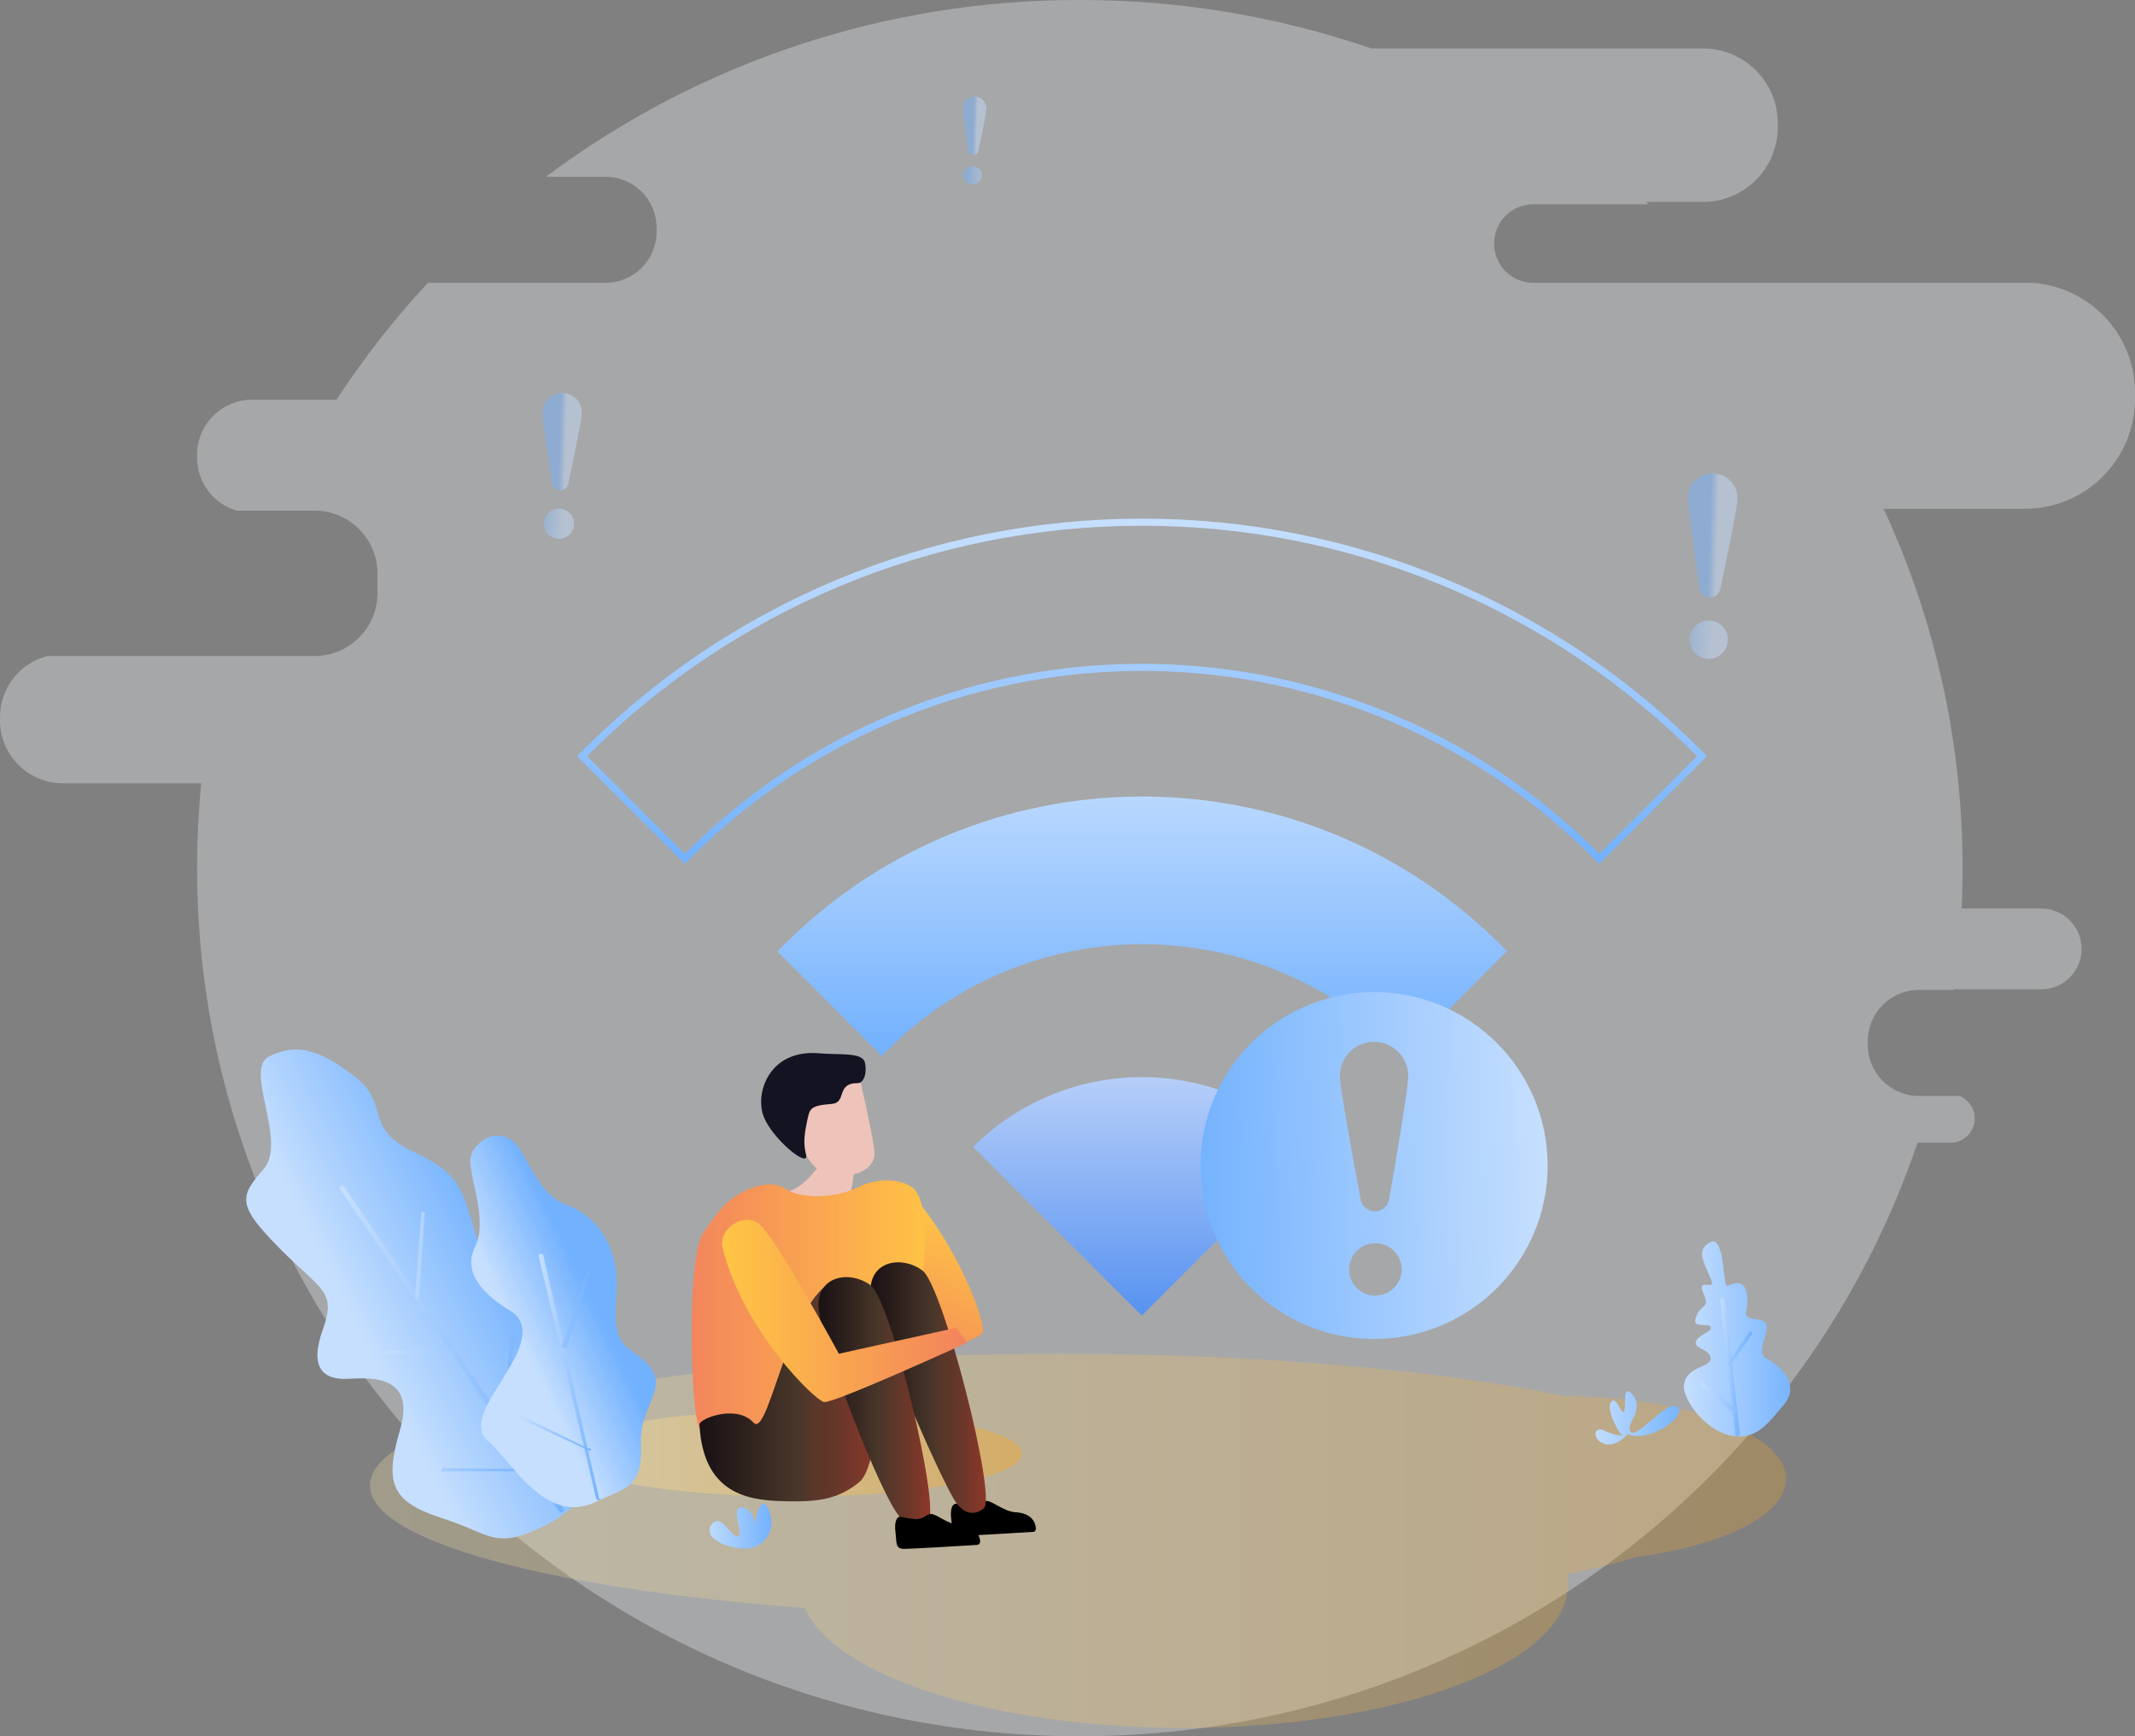 <?xml version="1.0" encoding="UTF-8"?>
<svg width="300px" height="244px" viewBox="0 0 300 244" version="1.1" xmlns="http://www.w3.org/2000/svg" xmlns:xlink="http://www.w3.org/1999/xlink">
    <rect x="0" y="0" width="300" height="244" fill="#808080" stroke="none"/>
    <title>资源 4</title>
    <defs>
        <linearGradient x1="-0.008%" y1="49.922%" x2="99.996%" y2="49.922%" id="linearGradient-1">
            <stop stop-color="#F9E7A8" offset="0%"></stop>
            <stop stop-color="#F5A623" offset="100%"></stop>
        </linearGradient>
        <linearGradient x1="0%" y1="49.877%" x2="99.987%" y2="49.877%" id="linearGradient-2">
            <stop stop-color="#C6DFFE" offset="0%"></stop>
            <stop stop-color="#72B1FE" offset="100%"></stop>
        </linearGradient>
        <linearGradient x1="0.004%" y1="50%" x2="99.996%" y2="50%" id="linearGradient-3">
            <stop stop-color="#C6DFFE" offset="0%"></stop>
            <stop stop-color="#72B1FE" offset="100%"></stop>
        </linearGradient>
        <linearGradient x1="6.46682808e-13%" y1="50%" x2="100%" y2="50%" id="linearGradient-4">
            <stop stop-color="#C6DFFE" offset="0%"></stop>
            <stop stop-color="#72B1FE" offset="100%"></stop>
        </linearGradient>
        <linearGradient x1="0.011%" y1="49.961%" x2="100.008%" y2="49.961%" id="linearGradient-5">
            <stop stop-color="#C6DFFE" offset="0%"></stop>
            <stop stop-color="#72B1FE" offset="100%"></stop>
        </linearGradient>
        <linearGradient x1="0%" y1="50%" x2="100%" y2="50%" id="linearGradient-6">
            <stop stop-color="#F9E7A8" offset="0%"></stop>
            <stop stop-color="#F5A623" offset="100%"></stop>
        </linearGradient>
        <linearGradient x1="31.201%" y1="59.122%" x2="66.566%" y2="36.878%" id="linearGradient-7">
            <stop stop-color="#C6DFFE" offset="0%"></stop>
            <stop stop-color="#72B1FE" offset="100%"></stop>
        </linearGradient>
        <linearGradient x1="-0.008%" y1="49.993%" x2="99.982%" y2="49.993%" id="linearGradient-8">
            <stop stop-color="#C6DFFE" offset="0%"></stop>
            <stop stop-color="#72B1FE" offset="100%"></stop>
        </linearGradient>
        <linearGradient x1="-0.023%" y1="50%" x2="100.144%" y2="50%" id="linearGradient-9">
            <stop stop-color="#C6DFFE" offset="0%"></stop>
            <stop stop-color="#72B1FE" offset="100%"></stop>
        </linearGradient>
        <linearGradient x1="34.75%" y1="61.333%" x2="58.437%" y2="38.996%" id="linearGradient-10">
            <stop stop-color="#C6DFFE" offset="0%"></stop>
            <stop stop-color="#72B1FE" offset="100%"></stop>
        </linearGradient>
        <linearGradient x1="-0.055%" y1="50.008%" x2="99.977%" y2="50.008%" id="linearGradient-11">
            <stop stop-color="#C6DFFE" offset="0%"></stop>
            <stop stop-color="#72B1FE" offset="100%"></stop>
        </linearGradient>
        <linearGradient x1="0.078%" y1="50.259%" x2="100.014%" y2="50.259%" id="linearGradient-12">
            <stop stop-color="#C6DFFE" offset="0%"></stop>
            <stop stop-color="#72B1FE" offset="100%"></stop>
        </linearGradient>
        <linearGradient x1="0.01%" y1="49.964%" x2="99.837%" y2="49.964%" id="linearGradient-13">
            <stop stop-color="#C6DFFE" offset="0%"></stop>
            <stop stop-color="#72B1FE" offset="100%"></stop>
        </linearGradient>
        <linearGradient x1="50%" y1="-0.863%" x2="50%" y2="101.243%" id="linearGradient-14">
            <stop stop-color="#C6DFFE" offset="0%"></stop>
            <stop stop-color="#72B1FE" offset="100%"></stop>
        </linearGradient>
        <linearGradient x1="49.972%" y1="0.108%" x2="49.972%" y2="99.888%" id="linearGradient-15">
            <stop stop-color="#C6DFFE" offset="0%"></stop>
            <stop stop-color="#72B1FE" offset="100%"></stop>
        </linearGradient>
        <linearGradient x1="50.026%" y1="-0.047%" x2="50.026%" y2="100%" id="linearGradient-16">
            <stop stop-color="#BFD4FA" offset="0%"></stop>
            <stop stop-color="#5792F0" offset="100%"></stop>
        </linearGradient>
        <linearGradient x1="99.966%" y1="48.394%" x2="0.035%" y2="51.605%" id="linearGradient-17">
            <stop stop-color="#C6DFFE" offset="0%"></stop>
            <stop stop-color="#72B1FE" offset="100%"></stop>
        </linearGradient>
        <linearGradient x1="15.526%" y1="74.146%" x2="-22.433%" y2="-17.854%" id="linearGradient-18">
            <stop stop-color="#C6DFFE" offset="0%"></stop>
            <stop stop-color="#72B1FE" offset="100%"></stop>
        </linearGradient>
        <linearGradient x1="59.031%" y1="52.872%" x2="42.972%" y2="51.671%" id="linearGradient-19">
            <stop stop-color="#C6DFFE" offset="0%"></stop>
            <stop stop-color="#72B1FE" offset="100%"></stop>
        </linearGradient>
        <linearGradient x1="10.658%" y1="83.819%" x2="-27.375%" y2="-8.358%" id="linearGradient-20">
            <stop stop-color="#C6DFFE" offset="0%"></stop>
            <stop stop-color="#72B1FE" offset="100%"></stop>
        </linearGradient>
        <linearGradient x1="59.267%" y1="51.988%" x2="42.956%" y2="50.777%" id="linearGradient-21">
            <stop stop-color="#C6DFFE" offset="0%"></stop>
            <stop stop-color="#72B1FE" offset="100%"></stop>
        </linearGradient>
        <linearGradient x1="121.583%" y1="60.149%" x2="21.901%" y2="57.164%" id="linearGradient-22">
            <stop stop-color="#C6DFFE" offset="0%"></stop>
            <stop stop-color="#72B1FE" offset="100%"></stop>
        </linearGradient>
        <linearGradient x1="60.629%" y1="53.234%" x2="44.134%" y2="52.021%" id="linearGradient-23">
            <stop stop-color="#C6DFFE" offset="0%"></stop>
            <stop stop-color="#72B1FE" offset="100%"></stop>
        </linearGradient>
        <linearGradient x1="35.904%" y1="101.152%" x2="62.305%" y2="13.364%" id="linearGradient-24">
            <stop stop-color="#F3835D" offset="0%"></stop>
            <stop stop-color="#FFC644" offset="100%"></stop>
        </linearGradient>
        <linearGradient x1="-0.006%" y1="49.997%" x2="100.004%" y2="49.997%" id="linearGradient-25">
            <stop stop-color="#F3835D" offset="0%"></stop>
            <stop stop-color="#FFC644" offset="100%"></stop>
        </linearGradient>
        <linearGradient x1="0%" y1="50.007%" x2="99.921%" y2="50.007%" id="linearGradient-26">
            <stop stop-color="#1A1114" offset="0%"></stop>
            <stop stop-color="#30231E" offset="25%"></stop>
            <stop stop-color="#4A372A" offset="50%"></stop>
            <stop stop-color="#5A372A" offset="59%"></stop>
            <stop stop-color="#60372A" offset="66%"></stop>
            <stop stop-color="#98372A" offset="98%"></stop>
        </linearGradient>
        <linearGradient x1="0%" y1="49.97%" x2="100.021%" y2="49.97%" id="linearGradient-27">
            <stop stop-color="#1A1114" offset="0%"></stop>
            <stop stop-color="#30231E" offset="25%"></stop>
            <stop stop-color="#4A372A" offset="50%"></stop>
            <stop stop-color="#5A372A" offset="59%"></stop>
            <stop stop-color="#60372A" offset="66%"></stop>
            <stop stop-color="#98372A" offset="98%"></stop>
        </linearGradient>
        <linearGradient x1="0%" y1="49.989%" x2="100.008%" y2="49.989%" id="linearGradient-28">
            <stop stop-color="#1A1114" offset="0%"></stop>
            <stop stop-color="#30231E" offset="25%"></stop>
            <stop stop-color="#4A372A" offset="50%"></stop>
            <stop stop-color="#5A372A" offset="59%"></stop>
            <stop stop-color="#60372A" offset="66%"></stop>
            <stop stop-color="#98372A" offset="98%"></stop>
        </linearGradient>
        <linearGradient x1="100.024%" y1="50.06%" x2="0.007%" y2="50.06%" id="linearGradient-29">
            <stop stop-color="#F3835D" offset="0%"></stop>
            <stop stop-color="#FFC644" offset="100%"></stop>
        </linearGradient>
    </defs>
    <g id="页面" stroke="none" stroke-width="1" fill="none" fill-rule="evenodd">
        <g id="缺省页" transform="translate(-1251, -71)">
            <g id="资源-4" transform="translate(1251, 71)">
                <path d="M151.728,0 C124.688,-0.063 98.359,8.654 76.706,24.838 L85.082,24.838 C86.987,24.838 88.814,25.594 90.161,26.94 C91.508,28.286 92.264,30.111 92.264,32.015 L92.264,32.015 L92.264,32.57 C92.264,36.534 89.048,39.747 85.082,39.747 L60.126,39.747 C55.384,44.848 51.087,50.344 47.28,56.175 L35.423,56.175 C31.153,56.179 27.693,59.64 27.693,63.907 L27.693,64.34 C27.69,67.783 29.971,70.811 33.282,71.762 L44.2,71.762 C49.081,71.766 53.037,75.719 53.041,80.596 L53.041,80.596 L53.041,83.356 C53.041,88.235 49.083,92.19 44.2,92.19 L6.684,92.19 C2.755,93.178 0,96.707 0,100.755 L0,101.245 C0,106.124 3.958,110.079 8.842,110.079 L28.273,110.079 C27.892,114.009 27.699,117.983 27.693,122 C27.693,189.377 83.259,244 151.728,244 C206.526,244 253.055,209.054 269.439,160.587 L274.088,160.587 C275.717,160.576 277.11,159.418 277.418,157.82 C277.726,156.222 276.862,154.63 275.355,154.015 L269.635,154.015 C265.671,154.015 262.457,150.806 262.452,146.846 L262.452,146.846 L262.452,146.291 C262.452,142.327 265.668,139.114 269.635,139.114 L274.562,139.114 L274.562,139.024 L286.819,139.024 C289.956,139.024 292.499,136.483 292.499,133.349 C292.499,130.215 289.956,127.675 286.819,127.675 L275.633,127.675 C275.725,125.797 275.769,123.892 275.763,121.959 C275.781,104.534 271.996,87.315 264.675,71.5 L284.531,71.5 C293.073,71.496 299.995,64.578 300,56.044 L300,55.179 C300,46.988 293.606,40.219 285.422,39.747 L215.466,39.747 C212.415,39.747 209.942,37.276 209.942,34.228 C209.942,31.179 212.415,28.708 215.466,28.708 L231.662,28.708 L231.253,28.373 L239.31,28.373 C242.094,28.373 244.764,27.268 246.732,25.3 C248.7,23.332 249.805,20.663 249.803,17.881 L249.803,17.302 C249.805,14.52 248.7,11.851 246.732,9.883 C244.764,7.916 242.094,6.81 239.31,6.81 L192.692,6.81 C179.51,2.287 165.666,-0.015 151.728,0 Z" id="背景" fill="#EDF0F4" opacity="0.35"></path>
                <path d="M148.721,190.242 C176.798,190.242 202.081,192.529 219.756,196.186 C237.039,196.301 250.963,201.477 250.963,207.838 C250.963,212.884 242.219,217.178 229.987,218.803 C227.061,219.669 223.776,220.477 220.181,221.253 C220.272,221.734 220.318,222.224 220.32,222.714 C220.32,233.818 196.149,242.824 166.339,242.824 C139.52,242.824 117.31,235.533 113.069,225.98 C77.286,223.269 51.979,216.582 51.979,208.768 C51.963,198.497 95.28,190.242 148.721,190.242 Z" id="形状结合" fill="url(#linearGradient-1)" opacity="0.27"></path>
                <path d="M244.132,201.845 C240.708,201.845 236.949,197.762 236.606,195.011 C236.606,191.941 240.364,192.284 240.364,190.928 C240.364,189.573 237.978,189.565 238.313,188.536 C238.648,187.507 240.708,187.172 240.364,186.486 C240.021,185.801 237.635,186.829 238.313,185.123 C239,183.074 240.364,184.102 239.343,181.71 C238.322,179.318 241.394,181.71 240.364,179.661 C239.343,177.268 238.313,175.578 240.364,174.533 C242.415,173.488 242.08,181.367 242.759,180.681 C243.788,180.338 245.153,179.661 245.496,182.053 C245.839,184.445 244.132,185.123 247.204,185.466 C249.941,185.809 246.183,189.908 248.234,190.928 C250.285,191.949 253.014,194.684 250.62,197.46 C248.569,199.852 247.204,201.902 244.132,201.902 L244.132,201.845 Z" id="路径" fill="url(#linearGradient-2)" fill-rule="nonzero"></path>
                <path d="M244.132,201.845 C244.222,201.845 244.308,201.808 244.371,201.744 C244.434,201.679 244.469,201.592 244.467,201.502 L242.415,182.722 C242.42,182.632 242.387,182.543 242.323,182.478 C242.259,182.413 242.171,182.377 242.08,182.379 C241.989,182.377 241.9,182.413 241.835,182.477 C241.77,182.542 241.735,182.631 241.737,182.722 L243.788,201.502 C243.786,201.593 243.821,201.682 243.886,201.747 C243.951,201.812 244.04,201.847 244.132,201.845 L244.132,201.845 Z" id="路径" fill="url(#linearGradient-3)" fill-rule="nonzero"></path>
                <path d="M243.788,198.766 L243.788,198.766 C244.132,198.432 244.132,198.432 244.132,198.089 L239.343,194.325 L239,194.325 L239,194.66 L243.788,198.766 Z M243.102,191.941 L243.102,191.941 L246.183,187.499 L246.183,187.156 L245.839,187.156 L242.759,191.598 L243.102,191.941 Z" id="形状" fill="url(#linearGradient-4)" fill-rule="nonzero"></path>
                <path d="M228.745,201.502 C228.745,201.502 230.109,202.531 233.533,200.816 C236.949,198.766 236.262,197.06 234.555,197.746 C232.847,198.432 229.774,202.188 229.088,201.159 C228.401,200.13 231.139,198.089 229.431,196.039 C227.723,193.99 228.745,198.432 228.058,198.432 C227.723,198.432 227.037,196.039 226.35,197.06 C225.664,198.081 227.38,201.142 227.723,201.502 C228.401,201.845 227.38,201.845 225.664,201.159 C223.956,200.138 223.613,202.188 225.329,202.865 C227.045,203.543 228.745,201.502 228.745,201.502 L228.745,201.502 Z" id="路径" fill="url(#linearGradient-5)" fill-rule="nonzero"></path>
                <ellipse id="椭圆形" fill="url(#linearGradient-6)" fill-rule="nonzero" opacity="0.41" cx="111.492" cy="204.261" rx="32.122" ry="6.05"></ellipse>
                <path d="M76.199,214.59 C81.151,212.255 89.731,204.792 84.232,191.549 C79.043,178.134 70.463,185.572 67.766,176.648 C65.07,167.724 65.429,165.282 58.173,161.902 C50.917,158.522 54.97,155.133 49.707,151.165 C44.445,147.197 41.536,146.691 37.842,148.438 C34.149,150.185 40.465,160.416 37.025,164.311 C33.585,168.205 33.372,169.422 39.223,175.366 C45.074,181.31 47.337,181.359 45.376,186.797 C43.415,192.235 45.376,193.982 49.037,193.761 C52.698,193.541 58.369,193.525 56.204,200.955 C54.038,208.385 54.896,211.014 62.03,213.316 C69.164,215.619 69.384,217.774 76.224,214.574 L76.199,214.59 Z" id="路径" fill="url(#linearGradient-7)" fill-rule="nonzero"></path>
                <path d="M79.002,212.516 C78.92,212.555 78.825,212.56 78.739,212.529 C78.653,212.499 78.583,212.435 78.544,212.353 L47.803,167.16 C47.656,166.85 47.656,166.85 47.967,166.711 C48.277,166.572 48.277,166.564 48.424,166.874 L79.165,212.059 C79.313,212.369 79.313,212.369 79.002,212.516 Z" id="路径" fill="url(#linearGradient-8)" fill-rule="nonzero"></path>
                <path d="M58.908,182.706 C58.598,182.845 58.451,182.543 58.304,182.233 L59.194,170.483 C59.194,170.483 59.358,170.034 59.505,170.345 C59.505,170.345 59.954,170.508 59.652,170.647 L58.908,182.706 L58.908,182.706 Z M63.926,190.153 L54.594,190.397 C54.513,190.436 54.419,190.441 54.335,190.41 C54.25,190.379 54.182,190.316 54.144,190.234 C54.103,190.152 54.097,190.057 54.128,189.97 C54.159,189.884 54.224,189.814 54.308,189.777 L63.296,189.679 C63.917,189.393 64.056,189.679 63.893,190.153 L63.926,190.153 Z M71.027,200.408 L71.027,200.408 C70.716,200.555 70.577,200.244 70.43,199.934 L71.787,187.589 C71.787,187.589 71.95,187.132 72.097,187.442 C72.097,187.442 72.555,187.605 72.244,187.752 L71.027,200.408 Z M75.178,206.768 L62.316,206.768 C62.005,206.907 61.858,206.605 62.169,206.458 C62.022,206.148 62.332,206.001 62.479,206.311 L75.014,206.45 C75.325,206.303 75.325,206.303 75.161,206.76 L75.178,206.768 Z" id="形状" fill="url(#linearGradient-9)" fill-rule="nonzero"></path>
                <path d="M83.619,211.095 C87.95,209.054 90.246,209.111 90.083,203.151 C89.748,197.64 93.931,195.296 91.259,192.022 C88.587,188.748 85.948,190.389 86.601,182.135 C87.255,173.88 82.589,170.426 79.86,169.446 C77.131,168.467 75.774,166.442 73.323,161.959 C70.871,157.477 66.483,160.269 66.124,162.702 C65.764,165.135 68.673,171.316 66.745,175.243 C64.816,179.171 68.567,182.322 71.729,184.225 C74.892,186.127 72.971,190.063 71.223,192.773 C69.588,195.786 65.699,200.285 68.698,202.645 C71.697,205.004 76.526,214.443 83.635,211.095 L83.619,211.095 Z" id="路径" fill="url(#linearGradient-10)" fill-rule="nonzero"></path>
                <path d="M84.24,210.802 C84.158,210.843 84.063,210.849 83.976,210.818 C83.89,210.787 83.819,210.722 83.782,210.638 L75.717,176.68 C75.676,176.599 75.67,176.503 75.701,176.417 C75.731,176.33 75.796,176.26 75.88,176.223 C75.963,176.184 76.057,176.179 76.143,176.21 C76.229,176.241 76.299,176.304 76.338,176.387 L84.24,210.802 C84.403,210.344 84.55,210.655 84.24,210.802 Z" id="路径" fill="url(#linearGradient-11)" fill-rule="nonzero"></path>
                <path d="M79.541,189.605 L79.541,189.605 C79.084,189.442 79.084,189.442 78.937,189.132 L82.393,178.811 L82.704,178.665 L82.851,178.975 L79.582,189.589 L79.541,189.605 Z M82.875,203.894 L82.875,203.894 L72.726,199.224 L72.587,198.913 L72.89,198.766 L82.696,203.584 C83.039,203.437 83.186,203.747 82.875,203.894 Z" id="形状" fill="url(#linearGradient-12)" fill-rule="nonzero"></path>
                <path d="M104.816,217.644 C105.971,217.612 107.045,217.041 107.716,216.101 C108.387,215.161 108.578,213.961 108.231,212.859 C107.553,210.124 106.524,211.496 106.18,213.545 C105.837,215.594 106.524,212.516 104.473,211.838 C102.421,211.496 104.473,215.251 103.786,215.921 C102.765,216.256 101.4,212.5 100.027,214.206 C98.654,215.913 101.735,217.627 104.816,217.627 L104.816,217.644 Z" id="路径" fill="url(#linearGradient-13)" fill-rule="nonzero"></path>
                <path d="M160.472,73.386 C130.891,73.353 102.538,85.201 81.788,106.266 L96.227,120.694 C112.979,103.668 135.815,93.989 159.709,93.787 C183.603,93.585 206.599,102.876 223.637,119.616 L224.724,120.694 L239.171,106.266 C218.418,85.197 190.058,73.349 160.472,73.386 L160.472,73.386 Z" id="路径" stroke="url(#linearGradient-14)"></path>
                <path d="M109.253,133.709 L123.913,148.405 C133.132,138.698 145.837,133.05 159.226,132.707 C172.616,132.364 185.593,137.354 195.299,146.576 C195.903,147.156 196.5,147.752 197.08,148.365 L211.732,133.668 C184.429,105.403 139.366,104.603 111.075,131.88 C110.462,132.468 109.866,133.064 109.277,133.668 L109.253,133.709 Z" id="路径" fill="url(#linearGradient-15)" fill-rule="nonzero"></path>
                <path d="M136.742,161.167 L160.439,184.886 L184.177,161.167 C171.069,148.102 149.85,148.102 136.742,161.167 Z" id="路径" fill="url(#linearGradient-16)" fill-rule="nonzero"></path>
                <path d="M193.076,139.424 C183.21,139.424 174.316,145.362 170.541,154.469 C166.765,163.577 168.852,174.06 175.828,181.03 C182.804,188 193.296,190.086 202.41,186.313 C211.525,182.541 217.468,173.654 217.468,163.796 C217.468,150.336 206.547,139.424 193.076,139.424 Z M193.28,182.086 C191.242,182.095 189.581,180.451 189.571,178.414 C189.56,176.377 191.204,174.717 193.242,174.705 C195.281,174.693 196.944,176.333 196.957,178.371 C196.958,180.405 195.316,182.06 193.28,182.077 L193.28,182.086 Z M195.192,168.556 C195.017,169.523 194.174,170.226 193.19,170.226 C192.207,170.226 191.364,169.523 191.188,168.556 C189.824,161.265 188.288,152.716 188.271,151.247 C188.253,148.595 190.39,146.431 193.043,146.413 C195.697,146.395 197.863,148.53 197.881,151.181 C197.889,152.684 196.459,161.257 195.192,168.556 Z" id="形状" fill="url(#linearGradient-17)" fill-rule="nonzero"></path>
                <g id="编组" opacity="0.47" transform="translate(236.555, 66.512)" fill-rule="nonzero">
                    <ellipse id="椭圆形" fill="url(#linearGradient-18)" transform="translate(3.554, 23.38) rotate(-65.83) translate(-3.554, -23.38) " cx="3.554" cy="23.38" rx="2.687" ry="2.688"></ellipse>
                    <path d="M0.631,3.527 C0.631,4.605 1.497,10.875 2.265,16.191 C2.374,16.897 2.972,17.424 3.686,17.444 C4.4,17.464 5.027,16.971 5.175,16.272 C6.286,10.99 7.552,4.842 7.585,3.731 C7.672,2.453 7.052,1.231 5.97,0.544 C4.888,-0.142 3.517,-0.182 2.397,0.44 C1.277,1.062 0.587,2.246 0.598,3.527 L0.631,3.527 Z" id="路径" fill="url(#linearGradient-19)"></path>
                </g>
                <g id="编组" opacity="0.47" transform="translate(75.728, 55.222)" fill-rule="nonzero">
                    <ellipse id="椭圆形" fill="url(#linearGradient-20)" transform="translate(2.808, 18.375) rotate(-65.83) translate(-2.808, -18.375) " cx="2.808" cy="18.375" rx="2.123" ry="2.124"></ellipse>
                    <path d="M0.503,2.683 C0.503,3.5 1.19,8.472 1.827,12.693 C1.915,13.249 2.386,13.662 2.948,13.678 C3.51,13.694 4.004,13.308 4.123,12.759 C5.006,8.586 6.003,3.688 6.027,2.838 C6.07,1.314 4.868,0.044 3.343,0.001 C1.818,-0.042 0.546,1.159 0.503,2.683 L0.503,2.683 Z" id="路径" fill="url(#linearGradient-21)"></path>
                </g>
                <g id="编组" opacity="0.47" transform="translate(135.263, 13.582)" fill-rule="nonzero">
                    <ellipse id="椭圆形" fill="url(#linearGradient-22)" cx="1.389" cy="11.052" rx="1.283" ry="1.282"></ellipse>
                    <path d="M-2.32247782e-14,1.613 C-2.32247782e-14,2.12 0.417,5.1 0.817,7.639 C0.878,7.968 1.161,8.21 1.495,8.219 C1.83,8.229 2.126,8.005 2.206,7.68 C2.729,5.165 3.334,2.217 3.35,1.711 C3.368,1.118 3.067,0.56 2.561,0.248 C2.056,-0.064 1.422,-0.083 0.898,0.199 C0.375,0.48 0.042,1.02 0.025,1.613 L-2.32247782e-14,1.613 Z" id="路径" fill="url(#linearGradient-23)"></path>
                </g>
                <path d="M134.29,211.324 C133.882,211.324 133.473,211.961 133.661,213.463 C133.849,214.966 133.588,215.798 134.854,215.839 C135.933,215.839 143.091,215.398 145.069,215.284 C145.739,215.284 145.534,214.574 145.502,214.402 C145.338,213.676 144.733,212.598 142.568,212.508 C140.934,212.32 139.34,210.875 138.629,210.932 C137.918,210.989 137.657,211.659 136.521,211.659 C135.385,211.659 134.993,211.324 134.29,211.324 Z" id="路径" fill="#000000" fill-rule="nonzero"></path>
                <path d="M131.847,184.641 C131.847,184.641 123.676,171.071 123.022,168.311 C122.368,165.552 126.421,165.862 127.018,166.483 C135.099,175.423 138.409,185.915 138.106,187.205 C137.804,188.495 122.948,193.01 122.948,193.01 L120.047,190.822 L131.847,184.641 Z" id="路径" fill="url(#linearGradient-24)" fill-rule="nonzero"></path>
                <path d="M110.029,167.634 C108.91,169.332 113.298,173.047 116.787,171.594 C120.276,170.14 120.121,162.425 120.121,162.425 C120.121,162.204 116.632,162.686 116.632,162.686 C115.218,162.58 113.894,166.932 110.029,167.634 Z" id="路径" fill="#EEC3B9" fill-rule="nonzero"></path>
                <path d="M120.938,152.145 C120.938,152.145 121.657,155.256 122.229,158.056 C122.532,159.583 122.793,161.004 122.867,161.796 C123.071,164.025 120.889,165.062 118.658,165.266 C116.427,165.47 113.396,164.645 112.407,159.697 C111.418,154.75 109.106,150.324 120.938,152.145 Z" id="路径" fill="#EEC3B9" fill-rule="nonzero"></path>
                <path d="M116.852,155.133 C113.682,155.378 113.788,155.86 113.404,157.583 C112.856,160.106 112.987,161.061 113.265,162.278 C113.731,164.327 108.444,160 107.284,156.848 C106.05,153.492 108.174,147.409 115.104,148.022 C118.029,148.283 121.232,147.818 121.543,149.369 C121.894,151.149 121.183,152.218 120.579,152.21 C117.367,152.178 119.083,154.962 116.852,155.133 Z" id="路径" fill="#131322" fill-rule="nonzero"></path>
                <path d="M104.293,167.552 C104.293,167.552 107.945,165.462 110.299,167.03 C112.652,168.597 117.424,168.426 120.75,166.768 C123.357,165.462 126.47,165.723 128.055,166.768 C132.215,169.536 128.317,188.691 128.317,188.691 L106.646,200.693 C106.646,200.693 99.856,198.864 98.548,200.693 C97.241,202.522 96.195,177.211 98.81,173.292 C101.425,169.373 102.462,168.597 104.293,167.552 Z" id="路径" fill="url(#linearGradient-25)" fill-rule="nonzero"></path>
                <path d="M98.287,200.171 C98.287,199.354 103.508,197.305 105.862,199.91 C108.215,202.514 111.083,179.554 118.936,179.554 C125.988,179.554 123.896,190.52 123.896,190.52 C123.896,190.52 123.635,205.911 120.766,208.262 C117.898,210.614 115.169,211.071 110.658,210.973 C106.148,210.875 98.81,210.655 98.287,200.171 Z" id="路径" fill="url(#linearGradient-26)" fill-rule="nonzero"></path>
                <path d="M122.311,181.383 C122.311,185.556 132.427,208.475 134.331,211.136 C135.63,212.957 137.085,212.908 138.245,211.953 C140.076,210.393 132.525,180.706 129.624,178.55 C126.724,176.395 122.311,177.179 122.311,181.383 Z" id="路径" fill="url(#linearGradient-27)" fill-rule="nonzero"></path>
                <path d="M114.997,183.474 C114.997,187.646 123.88,210.614 126.495,213.218 C129.11,215.823 129.257,214.729 130.409,213.741 C132.239,212.173 125.244,182.714 122.311,180.6 C119.377,178.485 114.997,179.293 114.997,183.474 Z" id="路径" fill="url(#linearGradient-28)" fill-rule="nonzero"></path>
                <path d="M117.874,190.242 C117.874,190.242 108.885,173.659 106.646,171.969 C104.407,170.279 100.926,172.786 101.523,175.301 C104.415,186.993 114.474,196.766 115.782,197.027 C117.089,197.289 135.892,188.691 135.892,188.691 L134.331,186.601 L117.874,190.242 Z" id="路径" fill="url(#linearGradient-29)" fill-rule="nonzero"></path>
                <path d="M126.454,213.145 C126.045,213.145 125.637,213.79 125.825,215.292 C126.013,216.795 125.759,217.627 127.018,217.668 C128.096,217.668 135.255,217.227 137.232,217.113 C137.902,217.072 137.698,216.394 137.665,216.231 C137.502,215.505 136.905,214.427 134.732,214.337 C133.097,214.141 131.504,212.704 130.793,212.761 C130.082,212.818 129.821,213.48 128.685,213.488 C127.935,213.415 127.191,213.3 126.454,213.145 L126.454,213.145 Z" id="路径" fill="#000000" fill-rule="nonzero"></path>
            </g>
        </g>
    </g>
</svg>